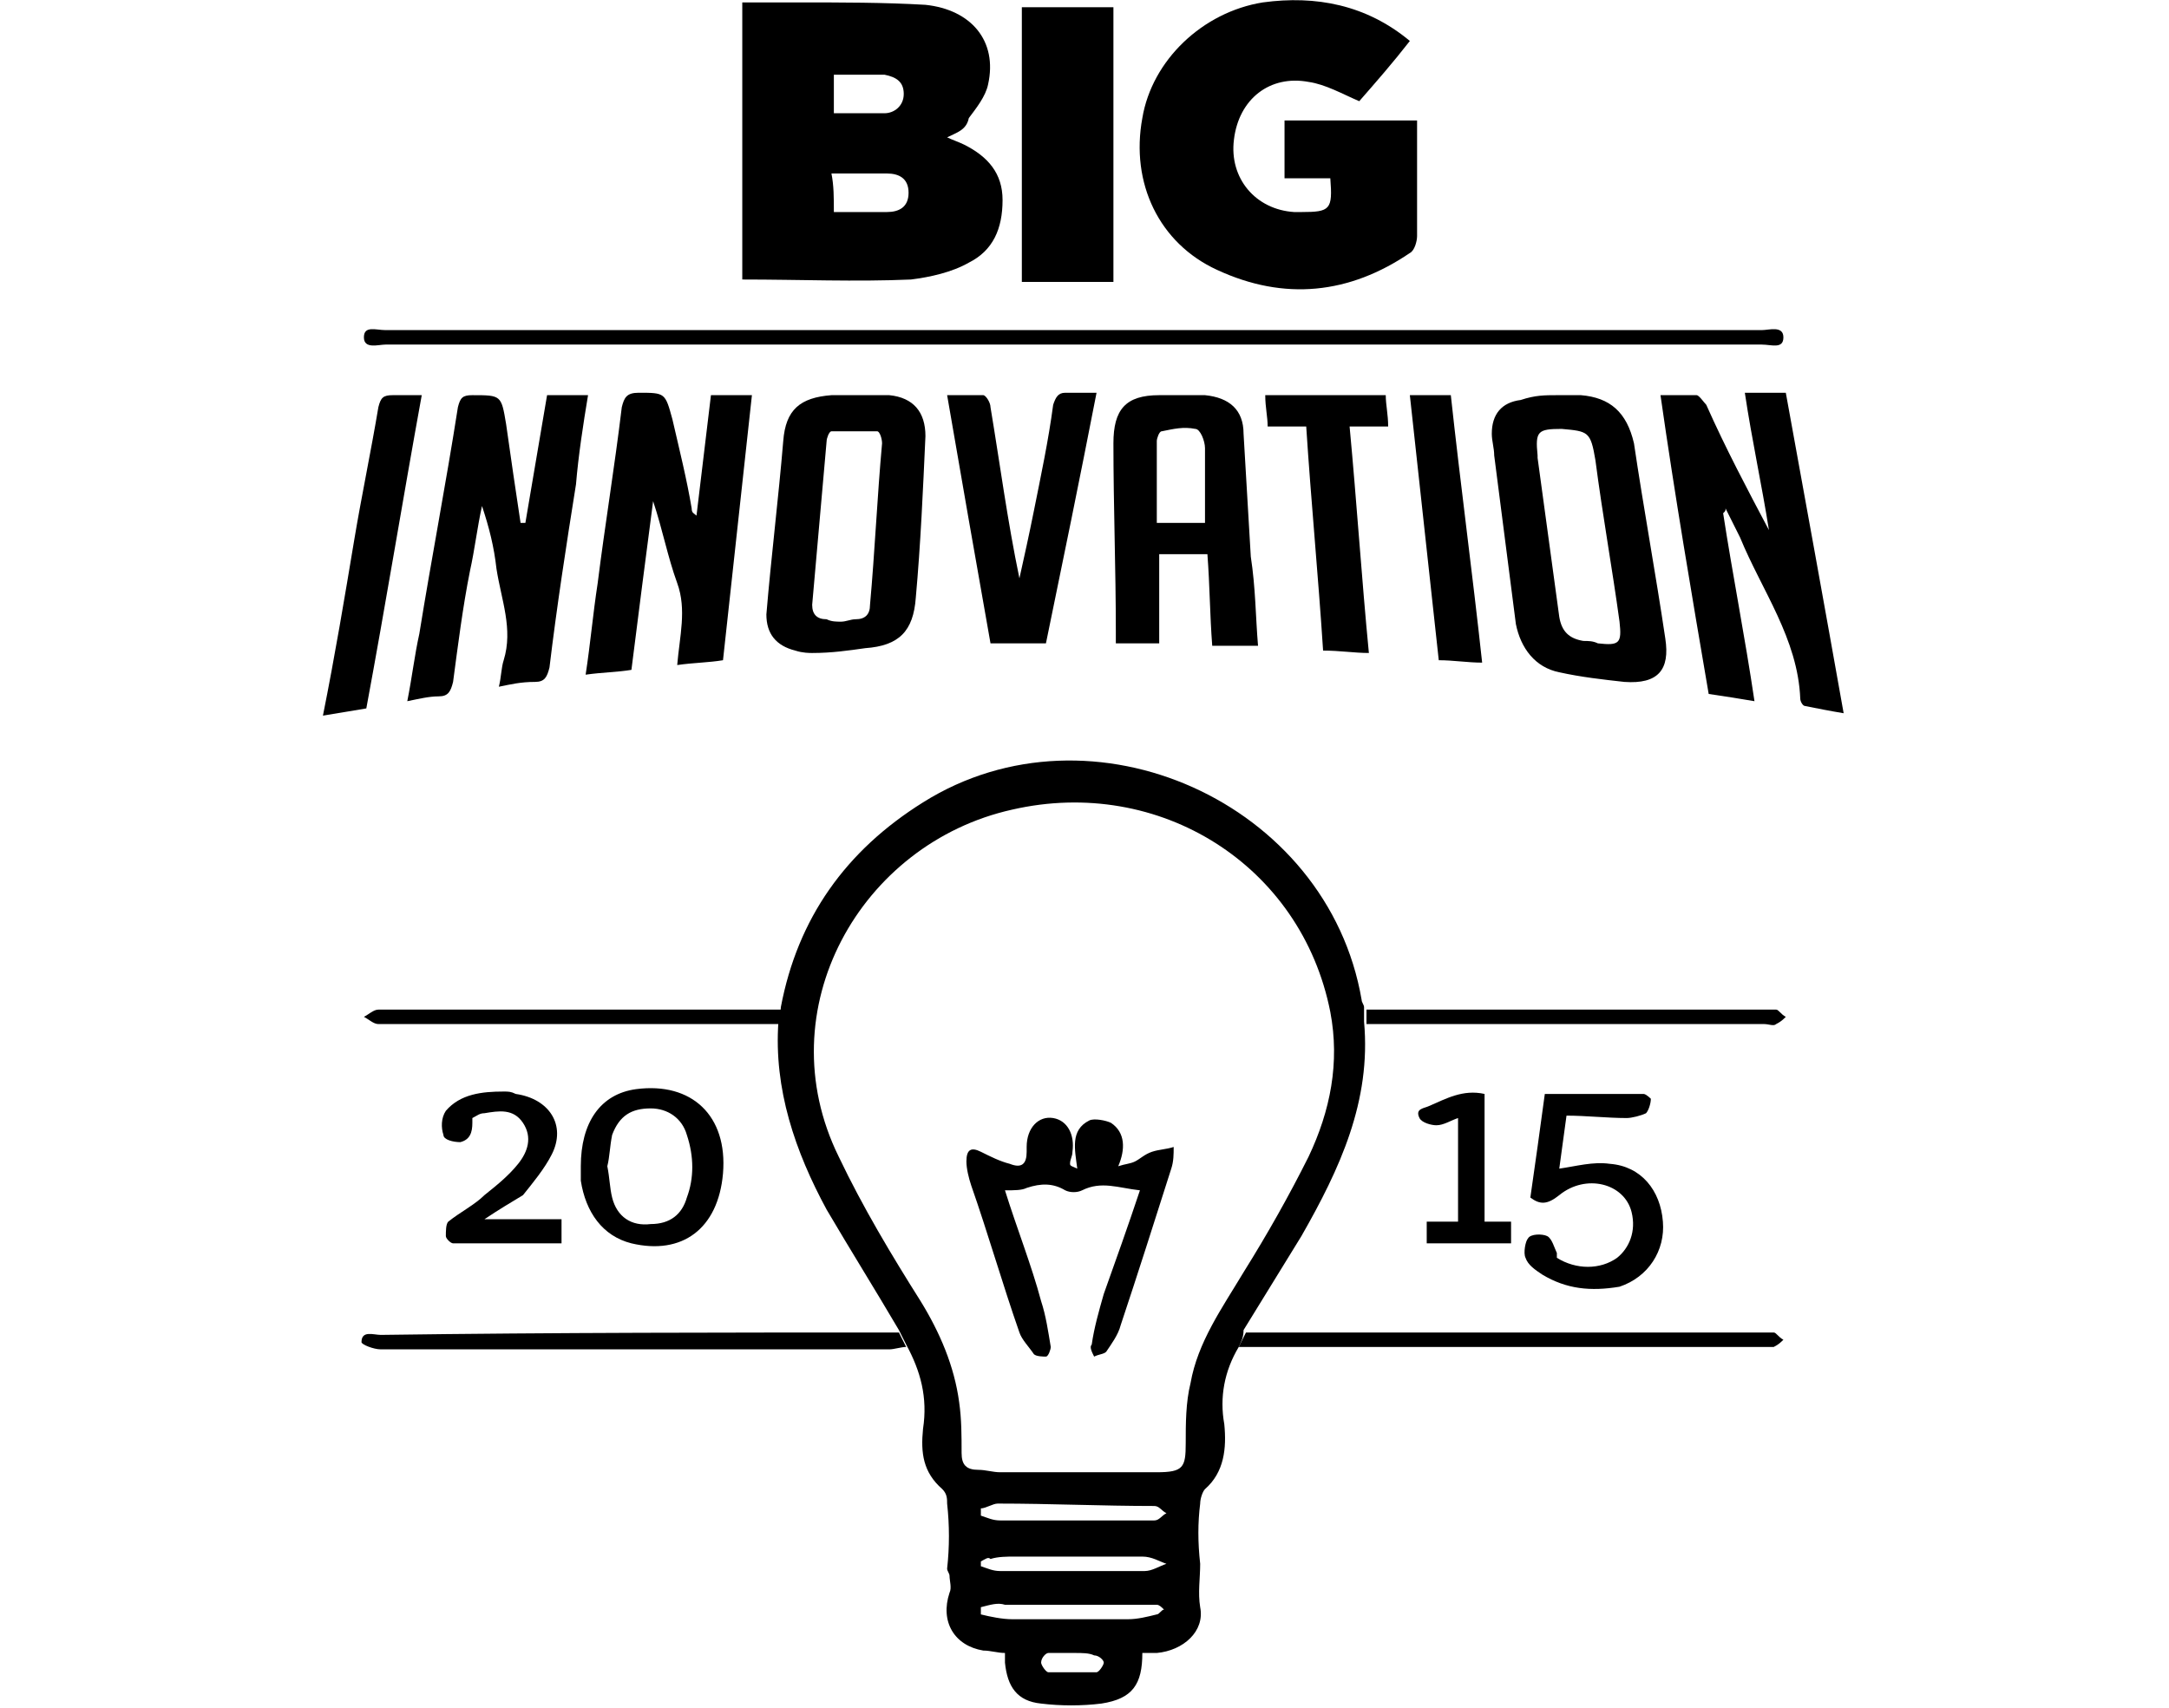 <?xml version="1.0" encoding="utf-8"?>
<!-- Generator: Adobe Illustrator 19.2.0, SVG Export Plug-In . SVG Version: 6.00 Build 0)  -->
<svg version="1.1" id="Layer_1" xmlns="http://www.w3.org/2000/svg" xmlns:xlink="http://www.w3.org/1999/xlink" x="0px" y="0px"
	 viewBox="0 0 90 70.9" enable-background="new 0 0 90 70.9" xml:space="preserve">
<g>
	<g>
		<path d="M51.4,55.9c-0.6,1-0.8,2.1-0.6,3.2c0.1,1,0,2-0.8,2.7c-0.1,0.1-0.2,0.4-0.2,0.6c-0.1,0.8-0.1,1.6,0,2.5
			c0,0.6-0.1,1.2,0,1.8c0.2,1-0.7,1.8-1.8,1.9c-0.2,0-0.4,0-0.6,0c0,1.3-0.4,1.9-1.7,2.1c-0.8,0.1-1.7,0.1-2.5,0
			c-1-0.1-1.4-0.7-1.5-1.7c0-0.1,0-0.3,0-0.4c-0.3,0-0.6-0.1-0.9-0.1c-1.2-0.2-1.8-1.2-1.4-2.4c0.1-0.2,0-0.5,0-0.7
			c0-0.1-0.1-0.2-0.1-0.3c0.1-0.9,0.1-1.8,0-2.7c0-0.2,0-0.4-0.2-0.6c-0.8-0.7-0.9-1.5-0.8-2.5c0.2-1.3-0.1-2.4-0.7-3.5
			c-0.1-0.2-0.2-0.4-0.3-0.6c-1-1.7-2-3.3-3-5c-1.3-2.4-2.2-5-2-7.8c0-0.2,0.1-0.4,0.1-0.6c0.7-3.7,2.7-6.5,5.9-8.5
			c7-4.4,16.8,0,18.2,8.2c0,0.1,0.1,0.2,0.1,0.3c0,0.2,0,0.4,0,0.6c0.3,3.3-1,6.1-2.6,8.9c-0.8,1.3-1.6,2.6-2.4,3.9
			C51.6,55.5,51.5,55.7,51.4,55.9z M44.6,61.1C44.6,61.1,44.6,61.1,44.6,61.1c1.1,0,2.2,0,3.4,0c1.1,0,1.2-0.2,1.2-1.2
			c0-0.8,0-1.7,0.2-2.5c0.3-1.7,1.3-3.1,2.2-4.6c1-1.6,1.9-3.2,2.7-4.8c0.9-1.9,1.3-3.9,0.9-6c-1.2-6.1-7.1-9.8-13.2-8.4
			C35.7,35,31.8,41.9,34.8,48c1,2.1,2.2,4.1,3.4,6c0.8,1.3,1.4,2.7,1.6,4.2c0.1,0.7,0.1,1.4,0.1,2.1c0,0.5,0.2,0.7,0.7,0.7
			c0.3,0,0.6,0.1,0.9,0.1C42.5,61.1,43.6,61.1,44.6,61.1z M40.7,64.8c0,0.1,0,0.1,0,0.2c0.3,0.1,0.5,0.2,0.8,0.2c2,0,4,0,6,0
			c0.3,0,0.6-0.2,0.9-0.3c-0.3-0.1-0.6-0.3-1-0.3c-1.8,0-3.5,0-5.3,0c-0.3,0-0.7,0-1,0.1C41,64.6,40.9,64.7,40.7,64.8z M40.7,62.6
			c0,0.1,0,0.2,0,0.3c0.3,0.1,0.5,0.2,0.8,0.2c2.1,0,4.3,0,6.4,0c0.2,0,0.3-0.2,0.5-0.3c-0.2-0.1-0.3-0.3-0.5-0.3
			c-2.2,0-4.3-0.1-6.5-0.1C41.2,62.4,40.9,62.6,40.7,62.6z M40.7,66.7c0,0.1,0,0.2,0,0.3c0.4,0.1,0.9,0.2,1.3,0.2c1.6,0,3.2,0,4.8,0
			c0.4,0,0.8-0.1,1.2-0.2c0.1,0,0.2-0.2,0.3-0.2c-0.1-0.1-0.2-0.2-0.3-0.2c-0.1,0-0.2,0-0.3,0c-2,0-4,0-6,0
			C41.4,66.5,41.1,66.6,40.7,66.7z M44.6,68.6L44.6,68.6c-0.4,0-0.7,0-1.1,0c-0.1,0-0.3,0.2-0.3,0.4c0,0.1,0.2,0.4,0.3,0.4
			c0.7,0,1.4,0,2,0c0.1,0,0.3-0.3,0.3-0.4c0-0.1-0.2-0.3-0.4-0.3C45.2,68.6,44.9,68.6,44.6,68.6z"/>
		<path d="M39.3,5.7c0.2,0.1,0.5,0.2,0.7,0.3c1,0.5,1.6,1.2,1.6,2.3c0,1.2-0.4,2.1-1.4,2.6c-0.7,0.4-1.6,0.6-2.4,0.7
			c-2.3,0.1-4.6,0-7,0c0-3.8,0-7.6,0-11.5c0.8,0,1.5,0,2.3,0c1.8,0,3.6,0,5.3,0.1c1.9,0.2,3,1.5,2.6,3.3c-0.1,0.5-0.5,1-0.8,1.4
			C40.1,5.4,39.7,5.5,39.3,5.7z M34.6,8.8c0.8,0,1.5,0,2.2,0c0.5,0,0.9-0.2,0.9-0.8c0-0.6-0.4-0.8-0.9-0.8c-0.7,0-1.5,0-2.3,0
			C34.6,7.7,34.6,8.2,34.6,8.8z M34.6,4.7c0.7,0,1.4,0,2.1,0c0.4,0,0.8-0.3,0.8-0.8c0-0.5-0.3-0.7-0.8-0.8c-0.7,0-1.4,0-2.1,0
			C34.6,3.7,34.6,4.2,34.6,4.7z"/>
		<path d="M55.2,7.4c-0.6,0-1.2,0-1.9,0c0-0.8,0-1.6,0-2.4c1.8,0,3.6,0,5.5,0c0,0.1,0,0.3,0,0.4c0,1.5,0,3,0,4.4
			c0,0.2-0.1,0.6-0.3,0.7c-2.5,1.7-5.2,2-8,0.7c-2.4-1.1-3.6-3.6-3.1-6.3c0.4-2.4,2.5-4.4,5-4.8c2.2-0.3,4.3,0.1,6.1,1.6
			c-0.7,0.9-1.4,1.7-2.1,2.5c-0.7-0.3-1.4-0.7-2.1-0.8c-1.6-0.3-2.9,0.7-3.1,2.4c-0.2,1.6,0.9,2.9,2.5,3c0.1,0,0.2,0,0.3,0
			C55.2,8.8,55.3,8.7,55.2,7.4z"/>
		<path d="M71.5,21.3c0.4,2.6,0.9,5.1,1.3,7.8c-0.6-0.1-1.2-0.2-1.9-0.3c-0.7-4.1-1.4-8.2-2-12.4c0.5,0,1,0,1.5,0
			c0.1,0,0.3,0.3,0.4,0.4c0.8,1.8,1.7,3.5,2.6,5.2c-0.3-1.9-0.7-3.7-1-5.7c0.6,0,1.1,0,1.7,0c0.8,4.4,1.6,8.8,2.4,13.3
			c-0.6-0.1-1.1-0.2-1.6-0.3c-0.1,0-0.2-0.2-0.2-0.3c-0.1-2.5-1.6-4.5-2.5-6.7c-0.2-0.4-0.4-0.8-0.6-1.2
			C71.6,21.2,71.6,21.2,71.5,21.3z"/>
		<path d="M20.7,28.5c0.1-0.4,0.1-0.8,0.2-1.1c0.4-1.3-0.1-2.5-0.3-3.8c-0.1-0.9-0.3-1.7-0.6-2.6c-0.2,0.9-0.3,1.8-0.5,2.7
			c-0.3,1.5-0.5,3.1-0.7,4.6c-0.1,0.4-0.2,0.6-0.6,0.6c-0.4,0-0.8,0.1-1.3,0.2c0.2-1,0.3-1.9,0.5-2.8c0.5-3.1,1.1-6.2,1.6-9.4
			c0.1-0.4,0.2-0.5,0.6-0.5c1.2,0,1.2,0,1.4,1.2c0.2,1.4,0.4,2.8,0.6,4.1c0.1,0,0.1,0,0.2,0c0.3-1.8,0.6-3.5,0.9-5.3
			c0.6,0,1.1,0,1.7,0c-0.2,1.2-0.4,2.5-0.5,3.7c-0.4,2.5-0.8,5.1-1.1,7.6c-0.1,0.4-0.2,0.6-0.6,0.6C21.6,28.3,21.2,28.4,20.7,28.5z"
			/>
		<path d="M28.9,21.4c0.2-1.7,0.4-3.3,0.6-5c0.6,0,1.1,0,1.7,0c-0.4,3.7-0.8,7.3-1.2,11c-0.6,0.1-1.2,0.1-1.9,0.2
			c0.1-1.2,0.4-2.3,0-3.4c-0.4-1.1-0.6-2.2-1-3.4c-0.3,2.3-0.6,4.6-0.9,7c-0.6,0.1-1.2,0.1-1.9,0.2c0.2-1.3,0.3-2.5,0.5-3.8
			c0.3-2.4,0.7-4.8,1-7.3c0.1-0.4,0.2-0.6,0.7-0.6c1.1,0,1.1,0,1.4,1.1c0.3,1.3,0.6,2.5,0.8,3.7C28.7,21.3,28.8,21.3,28.9,21.4z"/>
		<path d="M64.6,16.4c0.3,0,0.7,0,1,0c1.2,0.1,1.9,0.7,2.2,2c0.4,2.7,0.9,5.4,1.3,8.1c0.2,1.3-0.3,1.9-1.7,1.8
			c-0.9-0.1-1.8-0.2-2.7-0.4c-1-0.2-1.6-1-1.8-2c-0.3-2.3-0.6-4.7-0.9-7c0-0.3-0.1-0.6-0.1-0.9c0-0.8,0.4-1.3,1.2-1.4
			C63.7,16.4,64.1,16.4,64.6,16.4C64.6,16.4,64.6,16.4,64.6,16.4z M64.8,17.8c-1,0-1.1,0.1-1,1.1c0,0,0,0,0,0.1
			c0.3,2.2,0.6,4.4,0.9,6.6c0.1,0.6,0.4,0.9,1,1c0.2,0,0.4,0,0.6,0.1c0.9,0.1,1,0,0.9-0.9c-0.3-2.2-0.7-4.4-1-6.7
			C66,17.9,65.9,17.9,64.8,17.8z"/>
		<path d="M46.2,11.7c-1.3,0-2.5,0-3.8,0c0-3.8,0-7.6,0-11.4c1.2,0,2.5,0,3.8,0C46.2,4.1,46.2,7.9,46.2,11.7z"/>
		<path d="M33.7,27.1c-0.1,0-0.4,0-0.7-0.1c-0.8-0.2-1.2-0.7-1.2-1.5c0.2-2.4,0.5-4.8,0.7-7.2c0.1-1.3,0.7-1.8,2-1.9
			c0.8,0,1.6,0,2.4,0c1,0.1,1.5,0.7,1.5,1.7c-0.1,2.2-0.2,4.5-0.4,6.7c-0.1,1.4-0.7,2-2.1,2.1C35.2,27,34.5,27.1,33.7,27.1z
			 M34.9,25.8C34.9,25.8,34.9,25.8,34.9,25.8c0.2,0,0.4-0.1,0.6-0.1c0.4,0,0.6-0.2,0.6-0.6c0.2-2.2,0.3-4.5,0.5-6.7
			c0-0.2-0.1-0.5-0.2-0.5c-0.6,0-1.3,0-1.9,0c-0.1,0-0.2,0.3-0.2,0.4c-0.2,2.3-0.4,4.5-0.6,6.8c0,0.4,0.2,0.6,0.6,0.6
			C34.5,25.8,34.7,25.8,34.9,25.8z"/>
		<path d="M52.2,26.8c-0.6,0-1.2,0-1.9,0c-0.1-1.3-0.1-2.5-0.2-3.8c-0.7,0-1.3,0-2,0c0,1.2,0,2.4,0,3.7c-0.6,0-1.2,0-1.8,0
			c0-0.2,0-0.3,0-0.5c0-2.6-0.1-5.2-0.1-7.8c0-1.4,0.5-2,1.9-2c0.6,0,1.3,0,1.9,0c1,0.1,1.6,0.6,1.6,1.6c0.1,1.7,0.2,3.4,0.3,5.1
			C52.1,24.4,52.1,25.6,52.2,26.8z M50,21.7c0-1.1,0-2.1,0-3.1c0-0.3-0.2-0.8-0.4-0.8c-0.5-0.1-0.9,0-1.4,0.1
			c-0.1,0-0.2,0.3-0.2,0.4c0,1.1,0,2.3,0,3.4C48.8,21.7,49.4,21.7,50,21.7z"/>
		<path d="M44.5,14.3c-9.5,0-19,0-28.5,0c-0.3,0-0.9,0.2-0.9-0.3c0-0.5,0.5-0.3,0.9-0.3c19,0,38.1,0,57.1,0c0.3,0,0.9-0.2,0.9,0.3
			c0,0.5-0.5,0.3-0.9,0.3C63.6,14.3,54,14.3,44.5,14.3z"/>
		<path d="M43.4,26.7c-0.8,0-1.5,0-2.3,0c-0.6-3.4-1.2-6.8-1.8-10.3c0.5,0,1,0,1.5,0c0.1,0,0.3,0.3,0.3,0.5c0.4,2.4,0.7,4.7,1.2,7.1
			c0.2-0.9,0.4-1.8,0.6-2.8c0.3-1.5,0.6-2.9,0.8-4.4c0.1-0.3,0.2-0.5,0.5-0.5c0.4,0,0.8,0,1.3,0C44.8,19.9,44.1,23.3,43.4,26.7z"/>
		<path d="M56,17.7c0.3,3.2,0.5,6.3,0.8,9.4c-0.6,0-1.2-0.1-1.9-0.1c-0.2-3.1-0.5-6.2-0.7-9.3c-0.5,0-1.1,0-1.6,0
			c0-0.4-0.1-0.8-0.1-1.3c1.7,0,3.3,0,5,0c0,0.4,0.1,0.8,0.1,1.3C57.1,17.7,56.6,17.7,56,17.7z"/>
		<path d="M17.5,16.4c-0.8,4.4-1.5,8.7-2.3,13c-0.6,0.1-1.2,0.2-1.8,0.3c0.5-2.5,0.9-4.9,1.3-7.3c0.3-1.8,0.7-3.7,1-5.5
			c0.1-0.4,0.2-0.5,0.6-0.5C16.6,16.4,17,16.4,17.5,16.4z"/>
		<path d="M64.7,48.5c0.7-0.1,1.4-0.3,2.1-0.2c1.3,0.1,2.1,1.1,2.2,2.4c0.1,1.2-0.6,2.3-1.8,2.7C66,53.6,65,53.5,64,52.9
			c-0.3-0.2-0.6-0.4-0.7-0.7c-0.1-0.2,0-0.7,0.1-0.8c0.1-0.2,0.6-0.2,0.8-0.1c0.2,0.1,0.3,0.5,0.4,0.7c0,0.1,0,0.1,0,0.2
			c0.8,0.5,1.8,0.5,2.5,0c0.5-0.4,0.8-1.1,0.6-1.9c-0.3-1.2-1.9-1.6-3-0.7c-0.5,0.4-0.8,0.4-1.2,0.1c0.2-1.4,0.4-2.8,0.6-4.3
			c1.4,0,2.7,0,4.1,0c0.1,0,0.3,0.2,0.3,0.2c0,0.2-0.1,0.5-0.2,0.6c-0.2,0.1-0.6,0.2-0.8,0.2c-0.8,0-1.7-0.1-2.5-0.1
			C64.9,47,64.8,47.8,64.7,48.5z"/>
		<path d="M59.7,27.4c-0.4-3.7-0.8-7.3-1.2-11c0.6,0,1.1,0,1.7,0c0.4,3.7,0.9,7.4,1.3,11.1C60.9,27.5,60.3,27.4,59.7,27.4z"/>
		<path d="M24.1,48.4c0-1.8,0.8-3,2.3-3.2c2.3-0.3,3.8,1.1,3.6,3.5c-0.2,2.3-1.7,3.4-3.8,2.9c-1.2-0.3-1.9-1.3-2.1-2.6
			C24.1,48.8,24.1,48.6,24.1,48.4z M25.2,48.4c0.1,0.5,0.1,0.9,0.2,1.3c0.2,0.8,0.8,1.2,1.6,1.1c0.8,0,1.3-0.4,1.5-1.1
			c0.3-0.8,0.3-1.7,0-2.6c-0.2-0.7-0.8-1.1-1.5-1.1c-0.8,0-1.3,0.3-1.6,1.1C25.3,47.6,25.3,48,25.2,48.4z"/>
		<path d="M20.1,50.6c1.1,0,2.1,0,3.2,0c0,0.4,0,0.7,0,1c-1.5,0-3,0-4.5,0c-0.1,0-0.3-0.2-0.3-0.3c0-0.2,0-0.5,0.1-0.6
			c0.5-0.4,1.1-0.7,1.5-1.1c0.5-0.4,1-0.8,1.4-1.3c0.4-0.5,0.6-1.1,0.2-1.7c-0.4-0.6-1-0.5-1.6-0.4c-0.2,0-0.3,0.1-0.5,0.2
			c0,0.1,0,0.1,0,0.2c0,0.4-0.1,0.7-0.5,0.8c-0.3,0-0.7-0.1-0.7-0.3c-0.1-0.3-0.1-0.7,0.1-1c0.6-0.7,1.5-0.8,2.4-0.8
			c0.2,0,0.3,0,0.5,0.1c1.4,0.2,2.1,1.3,1.5,2.5c-0.3,0.6-0.8,1.2-1.2,1.7C21.2,49.9,20.7,50.2,20.1,50.6z"/>
		<path d="M37.3,55.3c0.1,0.2,0.2,0.4,0.3,0.6c-0.2,0-0.5,0.1-0.7,0.1c-7,0-14,0-21.1,0c-0.3,0-0.8-0.2-0.8-0.3
			c0-0.5,0.5-0.3,0.8-0.3C23,55.3,30.2,55.3,37.3,55.3z"/>
		<path d="M51.4,55.9c0.1-0.2,0.2-0.4,0.3-0.6c7.1,0,14.2,0,21.4,0c0.2,0,0.4,0,0.5,0c0.1,0,0.2,0.2,0.4,0.3
			c-0.1,0.1-0.2,0.2-0.4,0.3c-0.1,0-0.2,0-0.3,0c-7.1,0-14.3,0-21.4,0C51.7,55.9,51.6,55.9,51.4,55.9z"/>
		<path d="M59.2,51.6c0-0.3,0-0.6,0-0.9c0.4,0,0.9,0,1.3,0c0-1.5,0-2.8,0-4.3c-0.3,0.1-0.6,0.3-0.9,0.3c-0.2,0-0.6-0.1-0.7-0.3
			c-0.2-0.4,0.2-0.4,0.4-0.5c0.7-0.3,1.4-0.7,2.3-0.5c0,1.7,0,3.5,0,5.3c0.4,0,0.8,0,1.1,0c0,0.3,0,0.6,0,0.9
			C61.6,51.6,60.4,51.6,59.2,51.6z"/>
		<path d="M32.5,41.9c0,0.2-0.1,0.4-0.1,0.6c-5.6,0-11.2,0-16.7,0c-0.2,0-0.4-0.2-0.6-0.3c0.2-0.1,0.4-0.3,0.6-0.3
			C21.3,41.9,26.9,41.9,32.5,41.9z"/>
		<path d="M56.7,42.5c0-0.2,0-0.4,0-0.6c1.6,0,3.2,0,4.8,0c3.9,0,7.8,0,11.7,0c0.2,0,0.3,0,0.5,0c0.1,0,0.2,0.2,0.4,0.3
			c-0.1,0.1-0.2,0.2-0.4,0.3c-0.1,0.1-0.3,0-0.5,0C67.6,42.5,62.2,42.5,56.7,42.5z"/>
		<path d="M47.3,49.4c-0.9-0.1-1.6-0.4-2.4,0c-0.2,0.1-0.5,0.1-0.7,0c-0.5-0.3-1-0.3-1.6-0.1c-0.2,0.1-0.5,0.1-0.9,0.1
			c0.5,1.6,1.1,3.1,1.5,4.6c0.2,0.6,0.3,1.3,0.4,1.9c0,0.1-0.1,0.4-0.2,0.4c-0.1,0-0.4,0-0.5-0.1c-0.2-0.3-0.5-0.6-0.6-0.9
			c-0.7-2-1.3-4.1-2-6.1c-0.1-0.3-0.2-0.7-0.2-1c0-0.5,0.2-0.6,0.6-0.4c0.4,0.2,0.8,0.4,1.2,0.5c0.5,0.2,0.7,0,0.7-0.5
			c0-0.1,0-0.2,0-0.2c0-0.8,0.5-1.3,1.1-1.2c0.6,0.1,0.9,0.7,0.8,1.4c0,0.2-0.1,0.3-0.1,0.5c0,0.1,0.1,0.1,0.3,0.2
			c-0.1-0.8-0.3-1.6,0.5-2c0.2-0.1,0.7,0,0.9,0.1c0.6,0.4,0.6,1.1,0.3,1.8c0.3-0.1,0.5-0.1,0.7-0.2c0.2-0.1,0.4-0.3,0.7-0.4
			c0.3-0.1,0.6-0.1,0.9-0.2c0,0.3,0,0.6-0.1,0.9c-0.7,2.2-1.4,4.4-2.1,6.5c-0.1,0.4-0.4,0.8-0.6,1.1c-0.1,0.1-0.3,0.1-0.5,0.2
			c-0.1-0.2-0.2-0.4-0.1-0.5c0.1-0.7,0.3-1.4,0.5-2.1C46.3,52.3,46.8,50.9,47.3,49.4z"/>
	</g>
</g>
</svg>
